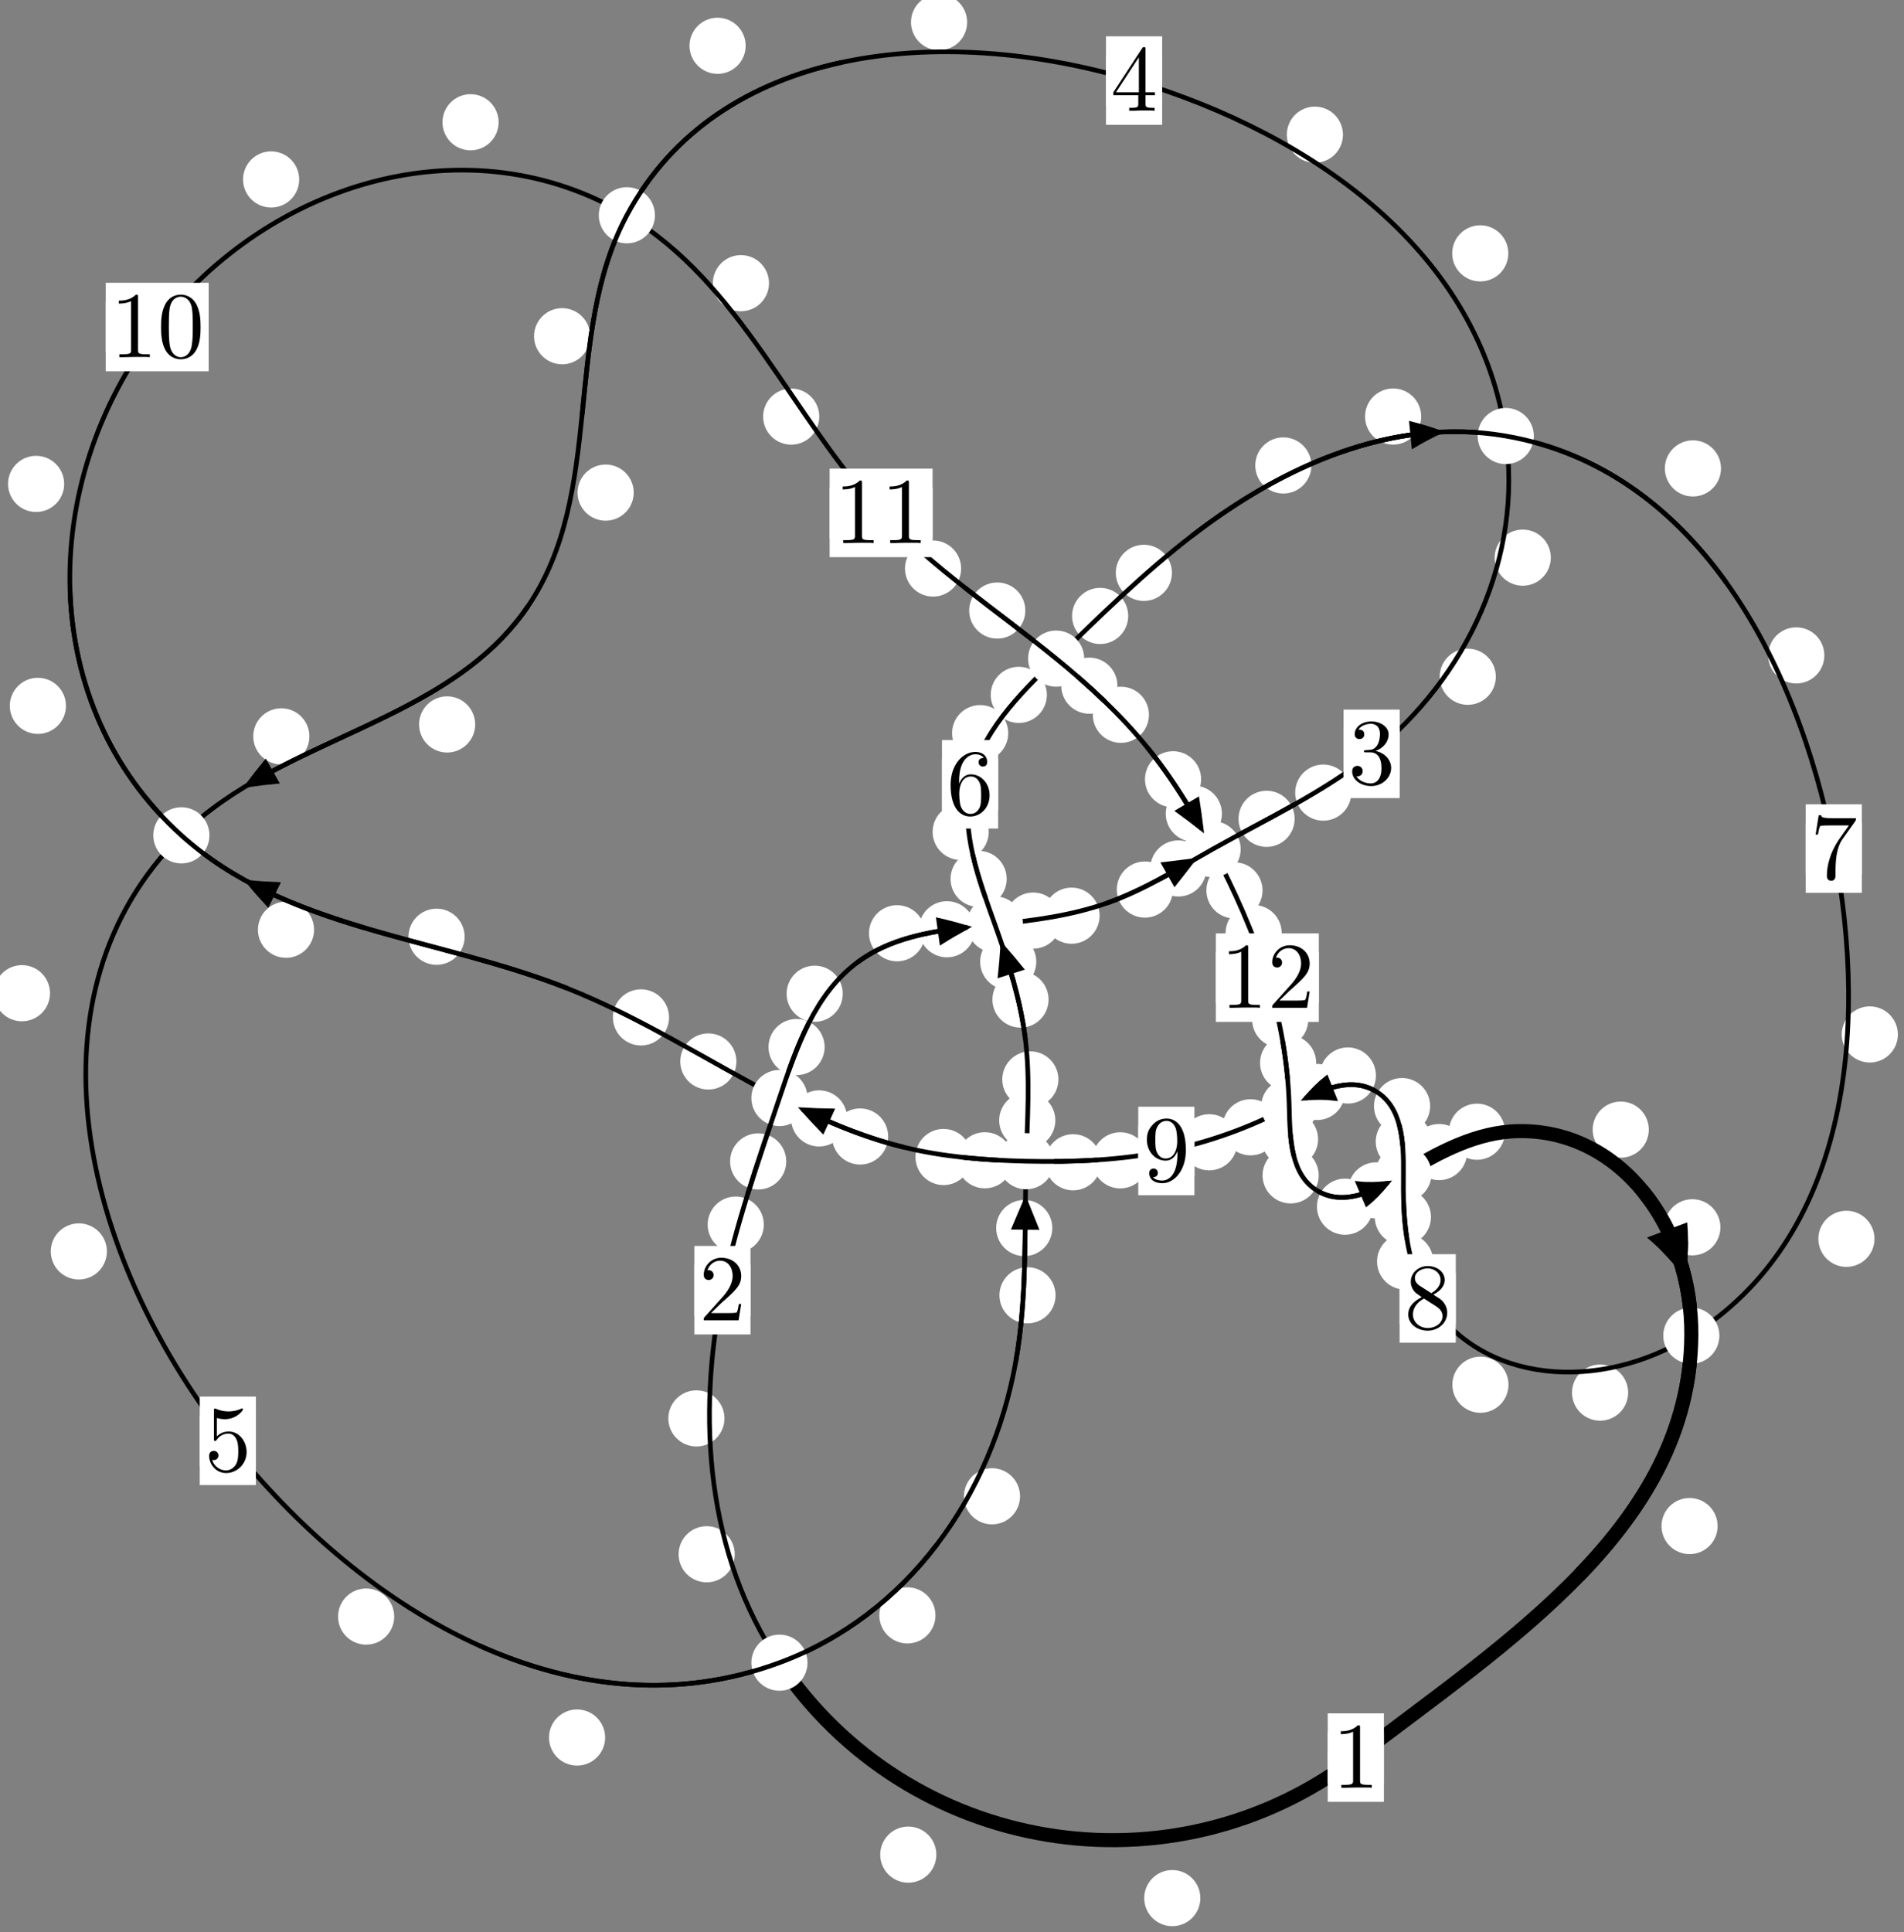 <?xml version="1.0"?>
<!-- Created by MetaPost 1.999 on 2021.07.06:0016 -->
<svg version="1.1" xmlns="http://www.w3.org/2000/svg" xmlns:xlink="http://www.w3.org/1999/xlink" width="202.749" height="205.676" viewBox="0 0 202.749 205.676">
<rect x="0" y="0" width="202.749" height="205.676" fill="#808080" stroke="none"/>
<!-- Original BoundingBox: -83.650986 -28.050003 119.097519 177.626358 -->
  <defs>
    <g transform="scale(0.01,0.01)" id="GLYPHcmr10_48">
      <path style="fill-rule: evenodd;" d="M460 -320C460 -400,455 -480,420 -554C374 -650,292 -666,250 -666C190 -666,117 -640,76 -547C44 -478,39 -400,39 -320C39 -245,43 -155,84 -79C127 2,200 22,249 22C303 22,379 1,423 -94C455 -163,460 -241,460 -320M249 -0C210 -0,151 -25,133 -121C122 -181,122 -273,122 -332C122 -396,122 -462,130 -516C149 -635,224 -644,249 -644C282 -644,348 -626,367 -527C377 -471,377 -395,377 -332C377 -257,377 -189,366 -125C351 -30,294 -0,249 -0"></path>
    </g>
    <g transform="scale(0.01,0.01)" id="GLYPHcmr10_49">
      <path style="fill-rule: evenodd;" d="M294 -640C294 -664,294 -666,271 -666C209 -602,121 -602,89 -602L89 -571C109 -571,168 -571,220 -597L220 -79C220 -43,217 -31,127 -31L95 -31L95 -0L257 -0L130 -3L217 -3L257 -3L297 -3L384 -3L419 -0L419 -31L387 -31C297 -31,294 -42,294 -79"></path>
    </g>
    <g transform="scale(0.01,0.01)" id="GLYPHcmr10_50">
      <path style="fill-rule: evenodd;" d="M127 -77L233 -180C389 -318,449 -372,449 -472C449 -586,359 -666,237 -666C124 -666,50 -574,50 -485C50 -429,100 -429,103 -429C120 -429,155 -441,155 -482C155 -508,137 -534,102 -534C94 -534,92 -534,89 -533C112 -598,166 -635,224 -635C315 -635,358 -554,358 -472C358 -392,308 -313,253 -251L61 -37C50 -26,50 -24,50 -0L421 -0L449 -174L424 -174C419 -144,412 -100,402 -85C395 -77,329 -77,307 -77"></path>
    </g>
    <g transform="scale(0.01,0.01)" id="GLYPHcmr10_51">
      <path style="fill-rule: evenodd;" d="M290 -352C372 -379,430 -449,430 -528C430 -610,342 -666,246 -666C145 -666,69 -606,69 -530C69 -497,91 -478,120 -478C151 -478,171 -500,171 -529C171 -579,124 -579,109 -579C140 -628,206 -641,242 -641C283 -641,338 -619,338 -529C338 -517,336 -459,310 -415C280 -367,246 -364,221 -363C213 -362,189 -360,182 -360C174 -359,167 -358,167 -348C167 -337,174 -337,191 -337L235 -337C317 -337,354 -269,354 -171C354 -35,285 -6,241 -6C198 -6,123 -23,88 -82C123 -77,154 -99,154 -137C154 -173,127 -193,98 -193C74 -193,42 -179,42 -135C42 -44,135 22,244 22C366 22,457 -69,457 -171C457 -253,394 -331,290 -352"></path>
    </g>
    <g transform="scale(0.01,0.01)" id="GLYPHcmr10_52">
      <path style="fill-rule: evenodd;" d="M294 -165L294 -78C294 -42,292 -31,218 -31L197 -31L197 -0L332 -0L238 -3L290 -3L332 -3L374 -3L427 -3L468 -0L468 -31L447 -31C373 -31,371 -42,371 -78L371 -165L471 -165L471 -196L371 -196L371 -651C371 -671,371 -677,355 -677C346 -677,343 -677,335 -665L28 -196L28 -165M300 -196L56 -196L300 -569"></path>
    </g>
    <g transform="scale(0.01,0.01)" id="GLYPHcmr10_53">
      <path style="fill-rule: evenodd;" d="M449 -201C449 -320,367 -420,259 -420C211 -420,168 -404,132 -369L132 -564C152 -558,185 -551,217 -551C340 -551,410 -642,410 -655C410 -661,407 -666,400 -666C399 -666,397 -666,392 -663C372 -654,323 -634,256 -634C216 -634,170 -641,123 -662C115 -665,113 -665,111 -665C101 -665,101 -657,101 -641L101 -345C101 -327,101 -319,115 -319C122 -319,124 -322,128 -328C139 -344,176 -398,257 -398C309 -398,334 -352,342 -334C358 -297,360 -258,360 -208C360 -173,360 -113,336 -71C312 -32,275 -6,229 -6C156 -6,99 -59,82 -118C85 -117,88 -116,99 -116C132 -116,149 -141,149 -165C149 -189,132 -214,99 -214C85 -214,50 -207,50 -161C50 -75,119 22,231 22C347 22,449 -74,449 -201"></path>
    </g>
    <g transform="scale(0.01,0.01)" id="GLYPHcmr10_54">
      <path style="fill-rule: evenodd;" d="M132 -328L132 -352C132 -605,256 -641,307 -641C331 -641,373 -635,395 -601C380 -601,340 -601,340 -556C340 -525,364 -510,386 -510C402 -510,432 -519,432 -558C432 -618,388 -666,305 -666C177 -666,42 -537,42 -316C42 -49,158 22,251 22C362 22,457 -72,457 -204C457 -331,368 -427,257 -427C189 -427,152 -376,132 -328M251 -6C188 -6,158 -66,152 -81C134 -128,134 -208,134 -226C134 -304,166 -404,256 -404C272 -404,318 -404,349 -342C367 -305,367 -254,367 -205C367 -157,367 -107,350 -71C320 -11,274 -6,251 -6"></path>
    </g>
    <g transform="scale(0.01,0.01)" id="GLYPHcmr10_55">
      <path style="fill-rule: evenodd;" d="M476 -609C485 -621,485 -623,485 -644L242 -644C120 -644,118 -657,114 -676L89 -676L56 -470L81 -470C84 -486,93 -549,106 -561C113 -567,191 -567,204 -567L411 -567C400 -551,321 -442,299 -409C209 -274,176 -135,176 -33C176 -23,176 22,222 22C268 22,268 -23,268 -33L268 -84C268 -139,271 -194,279 -248C283 -271,297 -357,341 -419"></path>
    </g>
    <g transform="scale(0.01,0.01)" id="GLYPHcmr10_56">
      <path style="fill-rule: evenodd;" d="M163 -457C117 -487,113 -521,113 -538C113 -599,178 -641,249 -641C322 -641,386 -589,386 -517C386 -460,347 -412,287 -377M309 -362C381 -399,430 -451,430 -517C430 -609,341 -666,250 -666C150 -666,69 -592,69 -499C69 -481,71 -436,113 -389C124 -377,161 -352,186 -335C128 -306,42 -250,42 -151C42 -45,144 22,249 22C362 22,457 -61,457 -168C457 -204,446 -249,408 -291C389 -312,373 -322,309 -362M209 -320L332 -242C360 -223,407 -193,407 -132C407 -58,332 -6,250 -6C164 -6,92 -68,92 -151C92 -209,124 -273,209 -320"></path>
    </g>
    <g transform="scale(0.01,0.01)" id="GLYPHcmr10_57">
      <path style="fill-rule: evenodd;" d="M367 -318L367 -286C367 -52,263 -6,205 -6C188 -6,134 -8,107 -42C151 -42,159 -71,159 -88C159 -119,135 -134,113 -134C97 -134,67 -125,67 -86C67 -19,121 22,206 22C335 22,457 -114,457 -329C457 -598,342 -666,253 -666C198 -666,149 -648,106 -603C65 -558,42 -516,42 -441C42 -316,130 -218,242 -218C303 -218,344 -260,367 -318M243 -241C227 -241,181 -241,150 -304C132 -341,132 -391,132 -440C132 -494,132 -541,153 -578C180 -628,218 -641,253 -641C299 -641,332 -607,349 -562C361 -530,365 -467,365 -421C365 -338,331 -241,243 -241"></path>
    </g>
  </defs>
  <path d="M127.819 202.061C127.819 201.269,127.504 200.508,126.944 199.948C126.383 199.387,125.623 199.073,124.831 199.073C124.038 199.073,123.278 199.387,122.717 199.948C122.157 200.508,121.842 201.269,121.842 202.061C121.842 202.854,122.157 203.614,122.717 204.175C123.278 204.735,124.038 205.05,124.831 205.05C125.623 205.05,126.383 204.735,126.944 204.175C127.504 203.614,127.819 202.854,127.819 202.061Z" style="fill: rgb(100%,100%,100%);stroke: none;"></path>
  <path d="M147.365 187.104C147.365 186.312,147.05 185.551,146.489 184.991C145.929 184.431,145.169 184.116,144.376 184.116C143.583 184.116,142.823 184.431,142.263 184.991C141.702 185.551,141.387 186.312,141.387 187.104C141.387 187.897,141.702 188.657,142.263 189.218C142.823 189.778,143.583 190.093,144.376 190.093C145.169 190.093,145.929 189.778,146.489 189.218C147.05 188.657,147.365 187.897,147.365 187.104Z" style="fill: rgb(100%,100%,100%);stroke: none;"></path>
  <path d="M78.239 165.458C78.239 164.665,77.924 163.905,77.364 163.344C76.803 162.784,76.043 162.469,75.25 162.469C74.458 162.469,73.697 162.784,73.137 163.344C72.576 163.905,72.262 164.665,72.262 165.458C72.262 166.25,72.576 167.011,73.137 167.571C73.697 168.132,74.458 168.446,75.25 168.446C76.043 168.446,76.803 168.132,77.364 167.571C77.924 167.011,78.239 166.25,78.239 165.458Z" style="fill: rgb(100%,100%,100%);stroke: none;"></path>
  <path d="M99.708 197.433C99.708 196.641,99.393 195.88,98.833 195.32C98.272 194.76,97.512 194.445,96.719 194.445C95.927 194.445,95.167 194.76,94.606 195.32C94.046 195.88,93.731 196.641,93.731 197.433C93.731 198.226,94.046 198.986,94.606 199.547C95.167 200.107,95.927 200.422,96.719 200.422C97.512 200.422,98.272 200.107,98.833 199.547C99.393 198.986,99.708 198.226,99.708 197.433Z" style="fill: rgb(100%,100%,100%);stroke: none;"></path>
  <path d="M81.335 130.365C81.335 129.573,81.02 128.812,80.459 128.252C79.899 127.691,79.138 127.377,78.346 127.377C77.553 127.377,76.793 127.691,76.232 128.252C75.672 128.812,75.357 129.573,75.357 130.365C75.357 131.158,75.672 131.918,76.232 132.479C76.793 133.039,77.553 133.354,78.346 133.354C79.138 133.354,79.899 133.039,80.459 132.479C81.02 131.918,81.335 131.158,81.335 130.365Z" style="fill: rgb(100%,100%,100%);stroke: none;"></path>
  <path d="M77.146 150.997C77.146 150.204,76.831 149.444,76.27 148.883C75.71 148.323,74.95 148.008,74.157 148.008C73.364 148.008,72.604 148.323,72.044 148.883C71.483 149.444,71.168 150.204,71.168 150.997C71.168 151.789,71.483 152.549,72.044 153.11C72.604 153.67,73.364 153.985,74.157 153.985C74.95 153.985,75.71 153.67,76.27 153.11C76.831 152.549,77.146 151.789,77.146 150.997Z" style="fill: rgb(100%,100%,100%);stroke: none;"></path>
  <path d="M87.811 111.461C87.811 110.668,87.496 109.908,86.936 109.348C86.375 108.787,85.615 108.472,84.822 108.472C84.03 108.472,83.27 108.787,82.709 109.348C82.149 109.908,81.834 110.668,81.834 111.461C81.834 112.254,82.149 113.014,82.709 113.574C83.27 114.135,84.03 114.45,84.822 114.45C85.615 114.45,86.375 114.135,86.936 113.574C87.496 113.014,87.811 112.254,87.811 111.461Z" style="fill: rgb(100%,100%,100%);stroke: none;"></path>
  <path d="M83.723 123.638C83.723 122.845,83.408 122.085,82.847 121.525C82.287 120.964,81.527 120.649,80.734 120.649C79.941 120.649,79.181 120.964,78.621 121.525C78.06 122.085,77.745 122.845,77.745 123.638C77.745 124.431,78.06 125.191,78.621 125.751C79.181 126.312,79.941 126.627,80.734 126.627C81.527 126.627,82.287 126.312,82.847 125.751C83.408 125.191,83.723 124.431,83.723 123.638Z" style="fill: rgb(100%,100%,100%);stroke: none;"></path>
  <path d="M98.511 99.349C98.511 98.556,98.196 97.796,97.636 97.236C97.076 96.675,96.315 96.36,95.523 96.36C94.73 96.36,93.97 96.675,93.409 97.236C92.849 97.796,92.534 98.556,92.534 99.349C92.534 100.142,92.849 100.902,93.409 101.462C93.97 102.023,94.73 102.338,95.523 102.338C96.315 102.338,97.076 102.023,97.636 101.462C98.196 100.902,98.511 100.142,98.511 99.349Z" style="fill: rgb(100%,100%,100%);stroke: none;"></path>
  <path d="M89.742 105.785C89.742 104.993,89.427 104.233,88.866 103.672C88.306 103.112,87.546 102.797,86.753 102.797C85.96 102.797,85.2 103.112,84.64 103.672C84.079 104.233,83.764 104.993,83.764 105.785C83.764 106.578,84.079 107.338,84.64 107.899C85.2 108.459,85.96 108.774,86.753 108.774C87.546 108.774,88.306 108.459,88.866 107.899C89.427 107.338,89.742 106.578,89.742 105.785Z" style="fill: rgb(100%,100%,100%);stroke: none;"></path>
  <path d="M113.007 98.001C113.007 97.208,112.692 96.448,112.131 95.888C111.571 95.327,110.811 95.012,110.018 95.012C109.225 95.012,108.465 95.327,107.905 95.888C107.344 96.448,107.029 97.208,107.029 98.001C107.029 98.794,107.344 99.554,107.905 100.114C108.465 100.675,109.225 100.99,110.018 100.99C110.811 100.99,111.571 100.675,112.131 100.114C112.692 99.554,113.007 98.794,113.007 98.001Z" style="fill: rgb(100%,100%,100%);stroke: none;"></path>
  <path d="M103.827 98.923C103.827 98.13,103.512 97.37,102.951 96.809C102.391 96.249,101.631 95.934,100.838 95.934C100.045 95.934,99.285 96.249,98.725 96.809C98.164 97.37,97.849 98.13,97.849 98.923C97.849 99.715,98.164 100.476,98.725 101.036C99.285 101.597,100.045 101.911,100.838 101.911C101.631 101.911,102.391 101.597,102.951 101.036C103.512 100.476,103.827 99.715,103.827 98.923Z" style="fill: rgb(100%,100%,100%);stroke: none;"></path>
  <path d="M124.903 94.696C124.903 93.903,124.588 93.143,124.027 92.582C123.467 92.022,122.707 91.707,121.914 91.707C121.121 91.707,120.361 92.022,119.801 92.582C119.24 93.143,118.925 93.903,118.925 94.696C118.925 95.488,119.24 96.249,119.801 96.809C120.361 97.37,121.121 97.685,121.914 97.685C122.707 97.685,123.467 97.37,124.027 96.809C124.588 96.249,124.903 95.488,124.903 94.696Z" style="fill: rgb(100%,100%,100%);stroke: none;"></path>
  <path d="M117.095 97.478C117.095 96.685,116.78 95.925,116.22 95.364C115.659 94.804,114.899 94.489,114.106 94.489C113.314 94.489,112.554 94.804,111.993 95.364C111.433 95.925,111.118 96.685,111.118 97.478C111.118 98.27,111.433 99.031,111.993 99.591C112.554 100.152,113.314 100.467,114.106 100.467C114.899 100.467,115.659 100.152,116.22 99.591C116.78 99.031,117.095 98.27,117.095 97.478Z" style="fill: rgb(100%,100%,100%);stroke: none;"></path>
  <path d="M137.862 87.167C137.862 86.375,137.547 85.614,136.986 85.054C136.426 84.494,135.666 84.179,134.873 84.179C134.08 84.179,133.32 84.494,132.76 85.054C132.199 85.614,131.884 86.375,131.884 87.167C131.884 87.96,132.199 88.72,132.76 89.281C133.32 89.841,134.08 90.156,134.873 90.156C135.666 90.156,136.426 89.841,136.986 89.281C137.547 88.72,137.862 87.96,137.862 87.167Z" style="fill: rgb(100%,100%,100%);stroke: none;"></path>
  <path d="M128.468 92.449C128.468 91.657,128.153 90.896,127.592 90.336C127.032 89.775,126.272 89.461,125.479 89.461C124.686 89.461,123.926 89.775,123.366 90.336C122.805 90.896,122.49 91.657,122.49 92.449C122.49 93.242,122.805 94.002,123.366 94.563C123.926 95.123,124.686 95.438,125.479 95.438C126.272 95.438,127.032 95.123,127.592 94.563C128.153 94.002,128.468 93.242,128.468 92.449Z" style="fill: rgb(100%,100%,100%);stroke: none;"></path>
  <path d="M159.286 72.042C159.286 71.25,158.971 70.49,158.411 69.929C157.85 69.369,157.09 69.054,156.297 69.054C155.505 69.054,154.745 69.369,154.184 69.929C153.624 70.49,153.309 71.25,153.309 72.042C153.309 72.835,153.624 73.595,154.184 74.156C154.745 74.716,155.505 75.031,156.297 75.031C157.09 75.031,157.85 74.716,158.411 74.156C158.971 73.595,159.286 72.835,159.286 72.042Z" style="fill: rgb(100%,100%,100%);stroke: none;"></path>
  <path d="M143.897 84.377C143.897 83.584,143.582 82.824,143.022 82.263C142.461 81.703,141.701 81.388,140.908 81.388C140.115 81.388,139.355 81.703,138.795 82.263C138.234 82.824,137.919 83.584,137.919 84.377C137.919 85.169,138.234 85.929,138.795 86.49C139.355 87.05,140.115 87.365,140.908 87.365C141.701 87.365,142.461 87.05,143.022 86.49C143.582 85.929,143.897 85.169,143.897 84.377Z" style="fill: rgb(100%,100%,100%);stroke: none;"></path>
  <path d="M160.615 26.972C160.615 26.179,160.3 25.419,159.74 24.859C159.179 24.298,158.419 23.983,157.626 23.983C156.834 23.983,156.074 24.298,155.513 24.859C154.953 25.419,154.638 26.179,154.638 26.972C154.638 27.765,154.953 28.525,155.513 29.085C156.074 29.646,156.834 29.961,157.626 29.961C158.419 29.961,159.179 29.646,159.74 29.085C160.3 28.525,160.615 27.765,160.615 26.972Z" style="fill: rgb(100%,100%,100%);stroke: none;"></path>
  <path d="M165.139 59.365C165.139 58.572,164.824 57.812,164.263 57.252C163.703 56.691,162.943 56.376,162.15 56.376C161.357 56.376,160.597 56.691,160.037 57.252C159.476 57.812,159.161 58.572,159.161 59.365C159.161 60.158,159.476 60.918,160.037 61.478C160.597 62.039,161.357 62.354,162.15 62.354C162.943 62.354,163.703 62.039,164.263 61.478C164.824 60.918,165.139 60.158,165.139 59.365Z" style="fill: rgb(100%,100%,100%);stroke: none;"></path>
  <path d="M102.985 2.362C102.985 1.57,102.67 0.81,102.11 0.249C101.549 -0.311,100.789 -0.626,99.996 -0.626C99.204 -0.626,98.444 -0.311,97.883 0.249C97.323 0.81,97.008 1.57,97.008 2.362C97.008 3.155,97.323 3.915,97.883 4.476C98.444 5.036,99.204 5.351,99.996 5.351C100.789 5.351,101.549 5.036,102.11 4.476C102.67 3.915,102.985 3.155,102.985 2.362Z" style="fill: rgb(100%,100%,100%);stroke: none;"></path>
  <path d="M143.006 14.338C143.006 13.546,142.691 12.786,142.13 12.225C141.57 11.665,140.809 11.35,140.017 11.35C139.224 11.35,138.464 11.665,137.903 12.225C137.343 12.786,137.028 13.546,137.028 14.338C137.028 15.131,137.343 15.891,137.903 16.452C138.464 17.012,139.224 17.327,140.017 17.327C140.809 17.327,141.57 17.012,142.13 16.452C142.691 15.891,143.006 15.131,143.006 14.338Z" style="fill: rgb(100%,100%,100%);stroke: none;"></path>
  <path d="M62.847 35.793C62.847 35,62.532 34.24,61.971 33.68C61.411 33.119,60.651 32.804,59.858 32.804C59.065 32.804,58.305 33.119,57.745 33.68C57.184 34.24,56.869 35,56.869 35.793C56.869 36.586,57.184 37.346,57.745 37.906C58.305 38.467,59.065 38.782,59.858 38.782C60.651 38.782,61.411 38.467,61.971 37.906C62.532 37.346,62.847 36.586,62.847 35.793Z" style="fill: rgb(100%,100%,100%);stroke: none;"></path>
  <path d="M79.402 4.874C79.402 4.081,79.087 3.321,78.526 2.761C77.966 2.2,77.206 1.885,76.413 1.885C75.62 1.885,74.86 2.2,74.3 2.761C73.739 3.321,73.424 4.081,73.424 4.874C73.424 5.667,73.739 6.427,74.3 6.987C74.86 7.548,75.62 7.863,76.413 7.863C77.206 7.863,77.966 7.548,78.526 6.987C79.087 6.427,79.402 5.667,79.402 4.874Z" style="fill: rgb(100%,100%,100%);stroke: none;"></path>
  <path d="M50.602 77.12C50.602 76.327,50.287 75.567,49.727 75.007C49.166 74.446,48.406 74.131,47.614 74.131C46.821 74.131,46.061 74.446,45.5 75.007C44.94 75.567,44.625 76.327,44.625 77.12C44.625 77.913,44.94 78.673,45.5 79.233C46.061 79.794,46.821 80.109,47.614 80.109C48.406 80.109,49.166 79.794,49.727 79.233C50.287 78.673,50.602 77.913,50.602 77.12Z" style="fill: rgb(100%,100%,100%);stroke: none;"></path>
  <path d="M67.482 52.441C67.482 51.648,67.167 50.888,66.607 50.327C66.046 49.767,65.286 49.452,64.493 49.452C63.701 49.452,62.941 49.767,62.38 50.327C61.82 50.888,61.505 51.648,61.505 52.441C61.505 53.233,61.82 53.994,62.38 54.554C62.941 55.115,63.701 55.43,64.493 55.43C65.286 55.43,66.046 55.115,66.607 54.554C67.167 53.994,67.482 53.233,67.482 52.441Z" style="fill: rgb(100%,100%,100%);stroke: none;"></path>
  <path d="M5.326 105.732C5.326 104.939,5.012 104.179,4.451 103.619C3.891 103.058,3.13 102.743,2.338 102.743C1.545 102.743,0.785 103.058,0.224 103.619C-0.336 104.179,-0.651 104.939,-0.651 105.732C-0.651 106.525,-0.336 107.285,0.224 107.846C0.785 108.406,1.545 108.721,2.338 108.721C3.13 108.721,3.891 108.406,4.451 107.846C5.012 107.285,5.326 106.525,5.326 105.732Z" style="fill: rgb(100%,100%,100%);stroke: none;"></path>
  <path d="M32.946 78.388C32.946 77.595,32.631 76.835,32.071 76.274C31.51 75.714,30.75 75.399,29.958 75.399C29.165 75.399,28.405 75.714,27.844 76.274C27.284 76.835,26.969 77.595,26.969 78.388C26.969 79.18,27.284 79.941,27.844 80.501C28.405 81.062,29.165 81.376,29.958 81.376C30.75 81.376,31.51 81.062,32.071 80.501C32.631 79.941,32.946 79.18,32.946 78.388Z" style="fill: rgb(100%,100%,100%);stroke: none;"></path>
  <path d="M41.977 172.091C41.977 171.298,41.662 170.538,41.101 169.978C40.541 169.417,39.781 169.102,38.988 169.102C38.195 169.102,37.435 169.417,36.875 169.978C36.314 170.538,35.999 171.298,35.999 172.091C35.999 172.884,36.314 173.644,36.875 174.204C37.435 174.765,38.195 175.08,38.988 175.08C39.781 175.08,40.541 174.765,41.101 174.204C41.662 173.644,41.977 172.884,41.977 172.091Z" style="fill: rgb(100%,100%,100%);stroke: none;"></path>
  <path d="M11.383 133.221C11.383 132.428,11.068 131.668,10.508 131.108C9.947 130.547,9.187 130.232,8.394 130.232C7.602 130.232,6.842 130.547,6.281 131.108C5.721 131.668,5.406 132.428,5.406 133.221C5.406 134.014,5.721 134.774,6.281 135.334C6.842 135.895,7.602 136.21,8.394 136.21C9.187 136.21,9.947 135.895,10.508 135.334C11.068 134.774,11.383 134.014,11.383 133.221Z" style="fill: rgb(100%,100%,100%);stroke: none;"></path>
  <path d="M99.614 171.963C99.614 171.17,99.299 170.41,98.738 169.85C98.178 169.289,97.418 168.974,96.625 168.974C95.832 168.974,95.072 169.289,94.512 169.85C93.951 170.41,93.636 171.17,93.636 171.963C93.636 172.756,93.951 173.516,94.512 174.076C95.072 174.637,95.832 174.952,96.625 174.952C97.418 174.952,98.178 174.637,98.738 174.076C99.299 173.516,99.614 172.756,99.614 171.963Z" style="fill: rgb(100%,100%,100%);stroke: none;"></path>
  <path d="M64.438 184.967C64.438 184.175,64.123 183.415,63.562 182.854C63.002 182.294,62.242 181.979,61.449 181.979C60.656 181.979,59.896 182.294,59.336 182.854C58.775 183.415,58.46 184.175,58.46 184.967C58.46 185.76,58.775 186.52,59.336 187.081C59.896 187.641,60.656 187.956,61.449 187.956C62.242 187.956,63.002 187.641,63.562 187.081C64.123 186.52,64.438 185.76,64.438 184.967Z" style="fill: rgb(100%,100%,100%);stroke: none;"></path>
  <path d="M112.402 137.889C112.402 137.096,112.087 136.336,111.527 135.776C110.966 135.215,110.206 134.9,109.413 134.9C108.621 134.9,107.861 135.215,107.3 135.776C106.74 136.336,106.425 137.096,106.425 137.889C106.425 138.682,106.74 139.442,107.3 140.003C107.861 140.563,108.621 140.878,109.413 140.878C110.206 140.878,110.966 140.563,111.527 140.003C112.087 139.442,112.402 138.682,112.402 137.889Z" style="fill: rgb(100%,100%,100%);stroke: none;"></path>
  <path d="M108.622 159.286C108.622 158.494,108.307 157.733,107.747 157.173C107.186 156.612,106.426 156.297,105.633 156.297C104.841 156.297,104.081 156.612,103.52 157.173C102.96 157.733,102.645 158.494,102.645 159.286C102.645 160.079,102.96 160.839,103.52 161.4C104.081 161.96,104.841 162.275,105.633 162.275C106.426 162.275,107.186 161.96,107.747 161.4C108.307 160.839,108.622 160.079,108.622 159.286Z" style="fill: rgb(100%,100%,100%);stroke: none;"></path>
  <path d="M112.378 119.269C112.378 118.476,112.063 117.716,111.502 117.156C110.942 116.595,110.182 116.28,109.389 116.28C108.596 116.28,107.836 116.595,107.276 117.156C106.715 117.716,106.4 118.476,106.4 119.269C106.4 120.062,106.715 120.822,107.276 121.382C107.836 121.943,108.596 122.258,109.389 122.258C110.182 122.258,110.942 121.943,111.502 121.382C112.063 120.822,112.378 120.062,112.378 119.269Z" style="fill: rgb(100%,100%,100%);stroke: none;"></path>
  <path d="M112.055 130.729C112.055 129.936,111.74 129.176,111.179 128.615C110.619 128.055,109.859 127.74,109.066 127.74C108.273 127.74,107.513 128.055,106.952 128.615C106.392 129.176,106.077 129.936,106.077 130.729C106.077 131.521,106.392 132.282,106.952 132.842C107.513 133.403,108.273 133.718,109.066 133.718C109.859 133.718,110.619 133.403,111.179 132.842C111.74 132.282,112.055 131.521,112.055 130.729Z" style="fill: rgb(100%,100%,100%);stroke: none;"></path>
  <path d="M111.657 106.406C111.657 105.613,111.342 104.853,110.781 104.293C110.221 103.732,109.461 103.417,108.668 103.417C107.875 103.417,107.115 103.732,106.555 104.293C105.994 104.853,105.679 105.613,105.679 106.406C105.679 107.199,105.994 107.959,106.555 108.519C107.115 109.08,107.875 109.395,108.668 109.395C109.461 109.395,110.221 109.08,110.781 108.519C111.342 107.959,111.657 107.199,111.657 106.406Z" style="fill: rgb(100%,100%,100%);stroke: none;"></path>
  <path d="M112.705 114.909C112.705 114.116,112.39 113.356,111.83 112.796C111.27 112.235,110.509 111.92,109.717 111.92C108.924 111.92,108.164 112.235,107.603 112.796C107.043 113.356,106.728 114.116,106.728 114.909C106.728 115.702,107.043 116.462,107.603 117.022C108.164 117.583,108.924 117.898,109.717 117.898C110.509 117.898,111.27 117.583,111.83 117.022C112.39 116.462,112.705 115.702,112.705 114.909Z" style="fill: rgb(100%,100%,100%);stroke: none;"></path>
  <path d="M107.198 93.562C107.198 92.769,106.883 92.009,106.323 91.449C105.762 90.888,105.002 90.573,104.21 90.573C103.417 90.573,102.657 90.888,102.096 91.449C101.536 92.009,101.221 92.769,101.221 93.562C101.221 94.355,101.536 95.115,102.096 95.675C102.657 96.236,103.417 96.551,104.21 96.551C105.002 96.551,105.762 96.236,106.323 95.675C106.883 95.115,107.198 94.355,107.198 93.562Z" style="fill: rgb(100%,100%,100%);stroke: none;"></path>
  <path d="M110.349 102.378C110.349 101.585,110.034 100.825,109.473 100.265C108.913 99.704,108.153 99.389,107.36 99.389C106.567 99.389,105.807 99.704,105.247 100.265C104.686 100.825,104.371 101.585,104.371 102.378C104.371 103.171,104.686 103.931,105.247 104.492C105.807 105.052,106.567 105.367,107.36 105.367C108.153 105.367,108.913 105.052,109.473 104.492C110.034 103.931,110.349 103.171,110.349 102.378Z" style="fill: rgb(100%,100%,100%);stroke: none;"></path>
  <path d="M107.359 78.046C107.359 77.253,107.044 76.493,106.484 75.933C105.923 75.372,105.163 75.057,104.371 75.057C103.578 75.057,102.818 75.372,102.257 75.933C101.697 76.493,101.382 77.253,101.382 78.046C101.382 78.839,101.697 79.599,102.257 80.159C102.818 80.72,103.578 81.035,104.371 81.035C105.163 81.035,105.923 80.72,106.484 80.159C107.044 79.599,107.359 78.839,107.359 78.046Z" style="fill: rgb(100%,100%,100%);stroke: none;"></path>
  <path d="M105.288 88.558C105.288 87.765,104.973 87.005,104.413 86.444C103.852 85.884,103.092 85.569,102.299 85.569C101.507 85.569,100.747 85.884,100.186 86.444C99.626 87.005,99.311 87.765,99.311 88.558C99.311 89.35,99.626 90.11,100.186 90.671C100.747 91.231,101.507 91.546,102.299 91.546C103.092 91.546,103.852 91.231,104.413 90.671C104.973 90.11,105.288 89.35,105.288 88.558Z" style="fill: rgb(100%,100%,100%);stroke: none;"></path>
  <path d="M120.138 65.57C120.138 64.777,119.823 64.017,119.262 63.457C118.702 62.896,117.942 62.581,117.149 62.581C116.356 62.581,115.596 62.896,115.036 63.457C114.475 64.017,114.16 64.777,114.16 65.57C114.16 66.363,114.475 67.123,115.036 67.683C115.596 68.244,116.356 68.559,117.149 68.559C117.942 68.559,118.702 68.244,119.262 67.683C119.823 67.123,120.138 66.363,120.138 65.57Z" style="fill: rgb(100%,100%,100%);stroke: none;"></path>
  <path d="M111.477 73.972C111.477 73.18,111.162 72.42,110.602 71.859C110.041 71.299,109.281 70.984,108.488 70.984C107.696 70.984,106.935 71.299,106.375 71.859C105.814 72.42,105.5 73.18,105.5 73.972C105.5 74.765,105.814 75.525,106.375 76.086C106.935 76.646,107.696 76.961,108.488 76.961C109.281 76.961,110.041 76.646,110.602 76.086C111.162 75.525,111.477 74.765,111.477 73.972Z" style="fill: rgb(100%,100%,100%);stroke: none;"></path>
  <path d="M139.646 49.549C139.646 48.757,139.331 47.996,138.771 47.436C138.21 46.876,137.45 46.561,136.658 46.561C135.865 46.561,135.105 46.876,134.544 47.436C133.984 47.996,133.669 48.757,133.669 49.549C133.669 50.342,133.984 51.102,134.544 51.663C135.105 52.223,135.865 52.538,136.658 52.538C137.45 52.538,138.21 52.223,138.771 51.663C139.331 51.102,139.646 50.342,139.646 49.549Z" style="fill: rgb(100%,100%,100%);stroke: none;"></path>
  <path d="M124.794 60.981C124.794 60.188,124.479 59.428,123.918 58.867C123.358 58.307,122.597 57.992,121.805 57.992C121.012 57.992,120.252 58.307,119.691 58.867C119.131 59.428,118.816 60.188,118.816 60.981C118.816 61.773,119.131 62.534,119.691 63.094C120.252 63.655,121.012 63.97,121.805 63.97C122.597 63.97,123.358 63.655,123.918 63.094C124.479 62.534,124.794 61.773,124.794 60.981Z" style="fill: rgb(100%,100%,100%);stroke: none;"></path>
  <path d="M183.261 49.865C183.261 49.072,182.947 48.312,182.386 47.752C181.826 47.191,181.065 46.876,180.273 46.876C179.48 46.876,178.72 47.191,178.159 47.752C177.599 48.312,177.284 49.072,177.284 49.865C177.284 50.658,177.599 51.418,178.159 51.978C178.72 52.539,179.48 52.854,180.273 52.854C181.065 52.854,181.826 52.539,182.386 51.978C182.947 51.418,183.261 50.658,183.261 49.865Z" style="fill: rgb(100%,100%,100%);stroke: none;"></path>
  <path d="M151.337 44.341C151.337 43.548,151.023 42.788,150.462 42.228C149.902 41.667,149.141 41.352,148.349 41.352C147.556 41.352,146.796 41.667,146.235 42.228C145.675 42.788,145.36 43.548,145.36 44.341C145.36 45.134,145.675 45.894,146.235 46.454C146.796 47.015,147.556 47.33,148.349 47.33C149.141 47.33,149.902 47.015,150.462 46.454C151.023 45.894,151.337 45.134,151.337 44.341Z" style="fill: rgb(100%,100%,100%);stroke: none;"></path>
  <path d="M202.098 110.121C202.098 109.329,201.783 108.569,201.222 108.008C200.662 107.448,199.901 107.133,199.109 107.133C198.316 107.133,197.556 107.448,196.995 108.008C196.435 108.569,196.12 109.329,196.12 110.121C196.12 110.914,196.435 111.674,196.995 112.235C197.556 112.795,198.316 113.11,199.109 113.11C199.901 113.11,200.662 112.795,201.222 112.235C201.783 111.674,202.098 110.914,202.098 110.121Z" style="fill: rgb(100%,100%,100%);stroke: none;"></path>
  <path d="M194.266 69.771C194.266 68.978,193.951 68.218,193.391 67.657C192.83 67.097,192.07 66.782,191.277 66.782C190.485 66.782,189.724 67.097,189.164 67.657C188.603 68.218,188.288 68.978,188.288 69.771C188.288 70.563,188.603 71.323,189.164 71.884C189.724 72.444,190.485 72.759,191.277 72.759C192.07 72.759,192.83 72.444,193.391 71.884C193.951 71.323,194.266 70.563,194.266 69.771Z" style="fill: rgb(100%,100%,100%);stroke: none;"></path>
  <path d="M173.375 148.251C173.375 147.458,173.06 146.698,172.499 146.137C171.939 145.577,171.178 145.262,170.386 145.262C169.593 145.262,168.833 145.577,168.272 146.137C167.712 146.698,167.397 147.458,167.397 148.251C167.397 149.043,167.712 149.804,168.272 150.364C168.833 150.924,169.593 151.239,170.386 151.239C171.178 151.239,171.939 150.924,172.499 150.364C173.06 149.804,173.375 149.043,173.375 148.251Z" style="fill: rgb(100%,100%,100%);stroke: none;"></path>
  <path d="M199.606 131.878C199.606 131.085,199.291 130.325,198.731 129.764C198.17 129.204,197.41 128.889,196.617 128.889C195.825 128.889,195.065 129.204,194.504 129.764C193.944 130.325,193.629 131.085,193.629 131.878C193.629 132.67,193.944 133.43,194.504 133.991C195.065 134.551,195.825 134.866,196.617 134.866C197.41 134.866,198.17 134.551,198.731 133.991C199.291 133.43,199.606 132.67,199.606 131.878Z" style="fill: rgb(100%,100%,100%);stroke: none;"></path>
  <path d="M152.615 134.295C152.615 133.503,152.3 132.742,151.74 132.182C151.179 131.621,150.419 131.306,149.626 131.306C148.834 131.306,148.073 131.621,147.513 132.182C146.952 132.742,146.637 133.503,146.637 134.295C146.637 135.088,146.952 135.848,147.513 136.409C148.073 136.969,148.834 137.284,149.626 137.284C150.419 137.284,151.179 136.969,151.74 136.409C152.3 135.848,152.615 135.088,152.615 134.295Z" style="fill: rgb(100%,100%,100%);stroke: none;"></path>
  <path d="M160.633 147.409C160.633 146.616,160.318 145.856,159.757 145.295C159.197 144.735,158.437 144.42,157.644 144.42C156.851 144.42,156.091 144.735,155.531 145.295C154.97 145.856,154.655 146.616,154.655 147.409C154.655 148.201,154.97 148.961,155.531 149.522C156.091 150.082,156.851 150.397,157.644 150.397C158.437 150.397,159.197 150.082,159.757 149.522C160.318 148.961,160.633 148.201,160.633 147.409Z" style="fill: rgb(100%,100%,100%);stroke: none;"></path>
  <path d="M152.475 121.529C152.475 120.737,152.16 119.976,151.599 119.416C151.039 118.855,150.279 118.54,149.486 118.54C148.693 118.54,147.933 118.855,147.373 119.416C146.812 119.976,146.497 120.737,146.497 121.529C146.497 122.322,146.812 123.082,147.373 123.643C147.933 124.203,148.693 124.518,149.486 124.518C150.279 124.518,151.039 124.203,151.599 123.643C152.16 123.082,152.475 122.322,152.475 121.529Z" style="fill: rgb(100%,100%,100%);stroke: none;"></path>
  <path d="M152.376 129.555C152.376 128.762,152.061 128.002,151.5 127.442C150.94 126.881,150.18 126.566,149.387 126.566C148.594 126.566,147.834 126.881,147.274 127.442C146.713 128.002,146.398 128.762,146.398 129.555C146.398 130.348,146.713 131.108,147.274 131.668C147.834 132.229,148.594 132.544,149.387 132.544C150.18 132.544,150.94 132.229,151.5 131.668C152.061 131.108,152.376 130.348,152.376 129.555Z" style="fill: rgb(100%,100%,100%);stroke: none;"></path>
  <path d="M146.516 114.491C146.516 113.698,146.201 112.938,145.64 112.378C145.08 111.817,144.32 111.502,143.527 111.502C142.734 111.502,141.974 111.817,141.414 112.378C140.853 112.938,140.538 113.698,140.538 114.491C140.538 115.284,140.853 116.044,141.414 116.604C141.974 117.165,142.734 117.48,143.527 117.48C144.32 117.48,145.08 117.165,145.64 116.604C146.201 116.044,146.516 115.284,146.516 114.491Z" style="fill: rgb(100%,100%,100%);stroke: none;"></path>
  <path d="M152.288 117.747C152.288 116.954,151.973 116.194,151.412 115.634C150.852 115.073,150.092 114.758,149.299 114.758C148.506 114.758,147.746 115.073,147.186 115.634C146.625 116.194,146.31 116.954,146.31 117.747C146.31 118.54,146.625 119.3,147.186 119.86C147.746 120.421,148.506 120.736,149.299 120.736C150.092 120.736,150.852 120.421,151.412 119.86C151.973 119.3,152.288 118.54,152.288 117.747Z" style="fill: rgb(100%,100%,100%);stroke: none;"></path>
  <path d="M136.156 120.005C136.156 119.212,135.841 118.452,135.281 117.892C134.72 117.331,133.96 117.016,133.168 117.016C132.375 117.016,131.615 117.331,131.054 117.892C130.494 118.452,130.179 119.212,130.179 120.005C130.179 120.798,130.494 121.558,131.054 122.118C131.615 122.679,132.375 122.994,133.168 122.994C133.96 122.994,134.72 122.679,135.281 122.118C135.841 121.558,136.156 120.798,136.156 120.005Z" style="fill: rgb(100%,100%,100%);stroke: none;"></path>
  <path d="M143.233 116.245C143.233 115.453,142.918 114.693,142.357 114.132C141.797 113.572,141.037 113.257,140.244 113.257C139.451 113.257,138.691 113.572,138.131 114.132C137.57 114.693,137.255 115.453,137.255 116.245C137.255 117.038,137.57 117.798,138.131 118.359C138.691 118.919,139.451 119.234,140.244 119.234C141.037 119.234,141.797 118.919,142.357 118.359C142.918 117.798,143.233 117.038,143.233 116.245Z" style="fill: rgb(100%,100%,100%);stroke: none;"></path>
  <path d="M122.28 123.521C122.28 122.729,121.965 121.968,121.405 121.408C120.844 120.848,120.084 120.533,119.291 120.533C118.499 120.533,117.738 120.848,117.178 121.408C116.617 121.968,116.302 122.729,116.302 123.521C116.302 124.314,116.617 125.074,117.178 125.635C117.738 126.195,118.499 126.51,119.291 126.51C120.084 126.51,120.844 126.195,121.405 125.635C121.965 125.074,122.28 124.314,122.28 123.521Z" style="fill: rgb(100%,100%,100%);stroke: none;"></path>
  <path d="M131.753 121.6C131.753 120.808,131.439 120.048,130.878 119.487C130.318 118.927,129.557 118.612,128.765 118.612C127.972 118.612,127.212 118.927,126.651 119.487C126.091 120.048,125.776 120.808,125.776 121.6C125.776 122.393,126.091 123.153,126.651 123.714C127.212 124.274,127.972 124.589,128.765 124.589C129.557 124.589,130.318 124.274,130.878 123.714C131.439 123.153,131.753 122.393,131.753 121.6Z" style="fill: rgb(100%,100%,100%);stroke: none;"></path>
  <path d="M107.86 123.516C107.86 122.723,107.546 121.963,106.985 121.402C106.425 120.842,105.664 120.527,104.872 120.527C104.079 120.527,103.319 120.842,102.758 121.402C102.198 121.963,101.883 122.723,101.883 123.516C101.883 124.308,102.198 125.069,102.758 125.629C103.319 126.19,104.079 126.504,104.872 126.504C105.664 126.504,106.425 126.19,106.985 125.629C107.546 125.069,107.86 124.308,107.86 123.516Z" style="fill: rgb(100%,100%,100%);stroke: none;"></path>
  <path d="M117.259 123.729C117.259 122.936,116.945 122.176,116.384 121.616C115.824 121.055,115.063 120.74,114.271 120.74C113.478 120.74,112.718 121.055,112.157 121.616C111.597 122.176,111.282 122.936,111.282 123.729C111.282 124.522,111.597 125.282,112.157 125.842C112.718 126.403,113.478 126.718,114.271 126.718C115.063 126.718,115.824 126.403,116.384 125.842C116.945 125.282,117.259 124.522,117.259 123.729Z" style="fill: rgb(100%,100%,100%);stroke: none;"></path>
  <path d="M94.577 120.985C94.577 120.192,94.262 119.432,93.701 118.871C93.141 118.311,92.381 117.996,91.588 117.996C90.795 117.996,90.035 118.311,89.475 118.871C88.914 119.432,88.599 120.192,88.599 120.985C88.599 121.777,88.914 122.538,89.475 123.098C90.035 123.659,90.795 123.973,91.588 123.973C92.381 123.973,93.141 123.659,93.701 123.098C94.262 122.538,94.577 121.777,94.577 120.985Z" style="fill: rgb(100%,100%,100%);stroke: none;"></path>
  <path d="M103.461 123.167C103.461 122.375,103.146 121.614,102.586 121.054C102.026 120.493,101.265 120.179,100.473 120.179C99.68 120.179,98.92 120.493,98.359 121.054C97.799 121.614,97.484 122.375,97.484 123.167C97.484 123.96,97.799 124.72,98.359 125.281C98.92 125.841,99.68 126.156,100.473 126.156C101.265 126.156,102.026 125.841,102.586 125.281C103.146 124.72,103.461 123.96,103.461 123.167Z" style="fill: rgb(100%,100%,100%);stroke: none;"></path>
  <path d="M78.417 112.999C78.417 112.206,78.102 111.446,77.542 110.885C76.981 110.325,76.221 110.01,75.428 110.01C74.636 110.01,73.875 110.325,73.315 110.885C72.754 111.446,72.439 112.206,72.439 112.999C72.439 113.791,72.754 114.551,73.315 115.112C73.875 115.672,74.636 115.987,75.428 115.987C76.221 115.987,76.981 115.672,77.542 115.112C78.102 114.551,78.417 113.791,78.417 112.999Z" style="fill: rgb(100%,100%,100%);stroke: none;"></path>
  <path d="M90.213 119.059C90.213 118.266,89.898 117.506,89.337 116.946C88.777 116.385,88.017 116.07,87.224 116.07C86.431 116.07,85.671 116.385,85.111 116.946C84.55 117.506,84.235 118.266,84.235 119.059C84.235 119.852,84.55 120.612,85.111 121.172C85.671 121.733,86.431 122.048,87.224 122.048C88.017 122.048,88.777 121.733,89.337 121.172C89.898 120.612,90.213 119.852,90.213 119.059Z" style="fill: rgb(100%,100%,100%);stroke: none;"></path>
  <path d="M49.477 99.721C49.477 98.928,49.162 98.168,48.602 97.608C48.041 97.047,47.281 96.732,46.488 96.732C45.696 96.732,44.935 97.047,44.375 97.608C43.815 98.168,43.5 98.928,43.5 99.721C43.5 100.514,43.815 101.274,44.375 101.834C44.935 102.395,45.696 102.71,46.488 102.71C47.281 102.71,48.041 102.395,48.602 101.834C49.162 101.274,49.477 100.514,49.477 99.721Z" style="fill: rgb(100%,100%,100%);stroke: none;"></path>
  <path d="M71.244 108.306C71.244 107.513,70.929 106.753,70.369 106.193C69.808 105.632,69.048 105.317,68.256 105.317C67.463 105.317,66.703 105.632,66.142 106.193C65.582 106.753,65.267 107.513,65.267 108.306C65.267 109.099,65.582 109.859,66.142 110.419C66.703 110.98,67.463 111.295,68.256 111.295C69.048 111.295,69.808 110.98,70.369 110.419C70.929 109.859,71.244 109.099,71.244 108.306Z" style="fill: rgb(100%,100%,100%);stroke: none;"></path>
  <path d="M7.022 75.142C7.022 74.349,6.707 73.589,6.146 73.028C5.586 72.468,4.826 72.153,4.033 72.153C3.24 72.153,2.48 72.468,1.92 73.028C1.359 73.589,1.044 74.349,1.044 75.142C1.044 75.934,1.359 76.694,1.92 77.255C2.48 77.815,3.24 78.13,4.033 78.13C4.826 78.13,5.586 77.815,6.146 77.255C6.707 76.694,7.022 75.934,7.022 75.142Z" style="fill: rgb(100%,100%,100%);stroke: none;"></path>
  <path d="M33.444 98.974C33.444 98.181,33.129 97.421,32.568 96.861C32.008 96.3,31.248 95.985,30.455 95.985C29.662 95.985,28.902 96.3,28.342 96.861C27.781 97.421,27.466 98.181,27.466 98.974C27.466 99.767,27.781 100.527,28.342 101.087C28.902 101.648,29.662 101.963,30.455 101.963C31.248 101.963,32.008 101.648,32.568 101.087C33.129 100.527,33.444 99.767,33.444 98.974Z" style="fill: rgb(100%,100%,100%);stroke: none;"></path>
  <path d="M31.86 19.105C31.86 18.312,31.545 17.552,30.984 16.992C30.424 16.431,29.664 16.116,28.871 16.116C28.078 16.116,27.318 16.431,26.758 16.992C26.197 17.552,25.882 18.312,25.882 19.105C25.882 19.898,26.197 20.658,26.758 21.218C27.318 21.779,28.078 22.094,28.871 22.094C29.664 22.094,30.424 21.779,30.984 21.218C31.545 20.658,31.86 19.898,31.86 19.105Z" style="fill: rgb(100%,100%,100%);stroke: none;"></path>
  <path d="M6.834 51.515C6.834 50.722,6.519 49.962,5.959 49.401C5.398 48.841,4.638 48.526,3.846 48.526C3.053 48.526,2.293 48.841,1.732 49.401C1.172 49.962,0.857 50.722,0.857 51.515C0.857 52.307,1.172 53.068,1.732 53.628C2.293 54.189,3.053 54.503,3.846 54.503C4.638 54.503,5.398 54.189,5.959 53.628C6.519 53.068,6.834 52.307,6.834 51.515Z" style="fill: rgb(100%,100%,100%);stroke: none;"></path>
  <path d="M81.888 30.146C81.888 29.354,81.574 28.593,81.013 28.033C80.453 27.472,79.692 27.157,78.9 27.157C78.107 27.157,77.347 27.472,76.786 28.033C76.226 28.593,75.911 29.354,75.911 30.146C75.911 30.939,76.226 31.699,76.786 32.26C77.347 32.82,78.107 33.135,78.9 33.135C79.692 33.135,80.453 32.82,81.013 32.26C81.574 31.699,81.888 30.939,81.888 30.146Z" style="fill: rgb(100%,100%,100%);stroke: none;"></path>
  <path d="M53.097 13.014C53.097 12.222,52.782 11.462,52.221 10.901C51.661 10.341,50.9 10.026,50.108 10.026C49.315 10.026,48.555 10.341,47.994 10.901C47.434 11.462,47.119 12.222,47.119 13.014C47.119 13.807,47.434 14.567,47.994 15.128C48.555 15.688,49.315 16.003,50.108 16.003C50.9 16.003,51.661 15.688,52.221 15.128C52.782 14.567,53.097 13.807,53.097 13.014Z" style="fill: rgb(100%,100%,100%);stroke: none;"></path>
  <path d="M102.345 60.523C102.345 59.73,102.03 58.97,101.469 58.409C100.909 57.849,100.149 57.534,99.356 57.534C98.563 57.534,97.803 57.849,97.243 58.409C96.682 58.97,96.367 59.73,96.367 60.523C96.367 61.315,96.682 62.075,97.243 62.636C97.803 63.196,98.563 63.511,99.356 63.511C100.149 63.511,100.909 63.196,101.469 62.636C102.03 62.075,102.345 61.315,102.345 60.523Z" style="fill: rgb(100%,100%,100%);stroke: none;"></path>
  <path d="M87.241 44.348C87.241 43.555,86.926 42.795,86.365 42.234C85.805 41.674,85.045 41.359,84.252 41.359C83.459 41.359,82.699 41.674,82.139 42.234C81.578 42.795,81.263 43.555,81.263 44.348C81.263 45.14,81.578 45.9,82.139 46.461C82.699 47.021,83.459 47.336,84.252 47.336C85.045 47.336,85.805 47.021,86.365 46.461C86.926 45.9,87.241 45.14,87.241 44.348Z" style="fill: rgb(100%,100%,100%);stroke: none;"></path>
  <path d="M118.986 72.995C118.986 72.202,118.671 71.442,118.11 70.881C117.55 70.321,116.79 70.006,115.997 70.006C115.204 70.006,114.444 70.321,113.884 70.881C113.323 71.442,113.008 72.202,113.008 72.995C113.008 73.787,113.323 74.547,113.884 75.108C114.444 75.668,115.204 75.983,115.997 75.983C116.79 75.983,117.55 75.668,118.11 75.108C118.671 74.547,118.986 73.787,118.986 72.995Z" style="fill: rgb(100%,100%,100%);stroke: none;"></path>
  <path d="M109.183 64.994C109.183 64.201,108.868 63.441,108.307 62.881C107.747 62.32,106.986 62.005,106.194 62.005C105.401 62.005,104.641 62.32,104.08 62.881C103.52 63.441,103.205 64.201,103.205 64.994C103.205 65.787,103.52 66.547,104.08 67.107C104.641 67.668,105.401 67.983,106.194 67.983C106.986 67.983,107.747 67.668,108.307 67.107C108.868 66.547,109.183 65.787,109.183 64.994Z" style="fill: rgb(100%,100%,100%);stroke: none;"></path>
  <path d="M127.902 82.958C127.902 82.165,127.587 81.405,127.026 80.845C126.466 80.284,125.706 79.969,124.913 79.969C124.12 79.969,123.36 80.284,122.8 80.845C122.239 81.405,121.924 82.165,121.924 82.958C121.924 83.751,122.239 84.511,122.8 85.071C123.36 85.632,124.12 85.947,124.913 85.947C125.706 85.947,126.466 85.632,127.026 85.071C127.587 84.511,127.902 83.751,127.902 82.958Z" style="fill: rgb(100%,100%,100%);stroke: none;"></path>
  <path d="M122.348 76.093C122.348 75.3,122.033 74.54,121.473 73.979C120.912 73.419,120.152 73.104,119.359 73.104C118.567 73.104,117.807 73.419,117.246 73.979C116.686 74.54,116.371 75.3,116.371 76.093C116.371 76.885,116.686 77.646,117.246 78.206C117.807 78.766,118.567 79.081,119.359 79.081C120.152 79.081,120.912 78.766,121.473 78.206C122.033 77.646,122.348 76.885,122.348 76.093Z" style="fill: rgb(100%,100%,100%);stroke: none;"></path>
  <path d="M134.442 94.786C134.442 93.993,134.127 93.233,133.566 92.673C133.006 92.112,132.246 91.797,131.453 91.797C130.66 91.797,129.9 92.112,129.34 92.673C128.779 93.233,128.464 93.993,128.464 94.786C128.464 95.579,128.779 96.339,129.34 96.899C129.9 97.46,130.66 97.775,131.453 97.775C132.246 97.775,133.006 97.46,133.566 96.899C134.127 96.339,134.442 95.579,134.442 94.786Z" style="fill: rgb(100%,100%,100%);stroke: none;"></path>
  <path d="M130.116 86.625C130.116 85.832,129.801 85.072,129.24 84.511C128.68 83.951,127.92 83.636,127.127 83.636C126.334 83.636,125.574 83.951,125.014 84.511C124.453 85.072,124.138 85.832,124.138 86.625C124.138 87.417,124.453 88.178,125.014 88.738C125.574 89.298,126.334 89.613,127.127 89.613C127.92 89.613,128.68 89.298,129.24 88.738C129.801 88.178,130.116 87.417,130.116 86.625Z" style="fill: rgb(100%,100%,100%);stroke: none;"></path>
  <path d="M139.312 108.538C139.312 107.745,138.997 106.985,138.437 106.424C137.876 105.864,137.116 105.549,136.324 105.549C135.531 105.549,134.771 105.864,134.21 106.424C133.65 106.985,133.335 107.745,133.335 108.538C133.335 109.33,133.65 110.091,134.21 110.651C134.771 111.212,135.531 111.526,136.324 111.526C137.116 111.526,137.876 111.212,138.437 110.651C138.997 110.091,139.312 109.33,139.312 108.538Z" style="fill: rgb(100%,100%,100%);stroke: none;"></path>
  <path d="M136.484 99.327C136.484 98.534,136.169 97.774,135.608 97.214C135.048 96.653,134.288 96.338,133.495 96.338C132.702 96.338,131.942 96.653,131.382 97.214C130.821 97.774,130.506 98.534,130.506 99.327C130.506 100.12,130.821 100.88,131.382 101.44C131.942 102.001,132.702 102.316,133.495 102.316C134.288 102.316,135.048 102.001,135.608 101.44C136.169 100.88,136.484 100.12,136.484 99.327Z" style="fill: rgb(100%,100%,100%);stroke: none;"></path>
  <path d="M140.356 121.274C140.356 120.481,140.041 119.721,139.48 119.16C138.92 118.6,138.16 118.285,137.367 118.285C136.574 118.285,135.814 118.6,135.254 119.16C134.693 119.721,134.378 120.481,134.378 121.274C134.378 122.066,134.693 122.826,135.254 123.387C135.814 123.947,136.574 124.262,137.367 124.262C138.16 124.262,138.92 123.947,139.48 123.387C140.041 122.826,140.356 122.066,140.356 121.274Z" style="fill: rgb(100%,100%,100%);stroke: none;"></path>
  <path d="M140.155 113.152C140.155 112.359,139.84 111.599,139.28 111.039C138.719 110.478,137.959 110.163,137.167 110.163C136.374 110.163,135.614 110.478,135.053 111.039C134.493 111.599,134.178 112.359,134.178 113.152C134.178 113.945,134.493 114.705,135.053 115.265C135.614 115.826,136.374 116.141,137.167 116.141C137.959 116.141,138.719 115.826,139.28 115.265C139.84 114.705,140.155 113.945,140.155 113.152Z" style="fill: rgb(100%,100%,100%);stroke: none;"></path>
  <path d="M146.215 128.458C146.215 127.665,145.9 126.905,145.34 126.344C144.779 125.784,144.019 125.469,143.227 125.469C142.434 125.469,141.674 125.784,141.113 126.344C140.553 126.905,140.238 127.665,140.238 128.458C140.238 129.25,140.553 130.01,141.113 130.571C141.674 131.131,142.434 131.446,143.227 131.446C144.019 131.446,144.779 131.131,145.34 130.571C145.9 130.01,146.215 129.25,146.215 128.458Z" style="fill: rgb(100%,100%,100%);stroke: none;"></path>
  <path d="M140.423 125.123C140.423 124.33,140.108 123.57,139.548 123.009C138.987 122.449,138.227 122.134,137.435 122.134C136.642 122.134,135.882 122.449,135.321 123.009C134.761 123.57,134.446 124.33,134.446 125.123C134.446 125.915,134.761 126.675,135.321 127.236C135.882 127.796,136.642 128.111,137.435 128.111C138.227 128.111,138.987 127.796,139.548 127.236C140.108 126.675,140.423 125.915,140.423 125.123Z" style="fill: rgb(100%,100%,100%);stroke: none;"></path>
  <path d="M156.23 122.643C156.23 121.85,155.915 121.09,155.355 120.53C154.795 119.969,154.034 119.654,153.242 119.654C152.449 119.654,151.689 119.969,151.128 120.53C150.568 121.09,150.253 121.85,150.253 122.643C150.253 123.436,150.568 124.196,151.128 124.756C151.689 125.317,152.449 125.632,153.242 125.632C154.034 125.632,154.795 125.317,155.355 124.756C155.915 124.196,156.23 123.436,156.23 122.643Z" style="fill: rgb(100%,100%,100%);stroke: none;"></path>
  <path d="M149.535 126.722C149.535 125.929,149.22 125.169,148.659 124.608C148.099 124.048,147.339 123.733,146.546 123.733C145.753 123.733,144.993 124.048,144.433 124.608C143.872 125.169,143.557 125.929,143.557 126.722C143.557 127.514,143.872 128.275,144.433 128.835C144.993 129.396,145.753 129.71,146.546 129.71C147.339 129.71,148.099 129.396,148.659 128.835C149.22 128.275,149.535 127.514,149.535 126.722Z" style="fill: rgb(100%,100%,100%);stroke: none;"></path>
  <path d="M175.574 120.252C175.574 119.46,175.259 118.699,174.699 118.139C174.138 117.579,173.378 117.264,172.586 117.264C171.793 117.264,171.033 117.579,170.472 118.139C169.912 118.699,169.597 119.46,169.597 120.252C169.597 121.045,169.912 121.805,170.472 122.366C171.033 122.926,171.793 123.241,172.586 123.241C173.378 123.241,174.138 122.926,174.699 122.366C175.259 121.805,175.574 121.045,175.574 120.252Z" style="fill: rgb(100%,100%,100%);stroke: none;"></path>
  <path d="M160.264 120.476C160.264 119.683,159.949 118.923,159.389 118.363C158.828 117.802,158.068 117.487,157.275 117.487C156.483 117.487,155.723 117.802,155.162 118.363C154.602 118.923,154.287 119.683,154.287 120.476C154.287 121.269,154.602 122.029,155.162 122.589C155.723 123.15,156.483 123.465,157.275 123.465C158.068 123.465,158.828 123.15,159.389 122.589C159.949 122.029,160.264 121.269,160.264 120.476Z" style="fill: rgb(100%,100%,100%);stroke: none;"></path>
  <path d="M182.903 162.456C182.903 161.663,182.588 160.903,182.028 160.343C181.467 159.782,180.707 159.467,179.915 159.467C179.122 159.467,178.362 159.782,177.801 160.343C177.241 160.903,176.926 161.663,176.926 162.456C176.926 163.249,177.241 164.009,177.801 164.569C178.362 165.13,179.122 165.445,179.915 165.445C180.707 165.445,181.467 165.13,182.028 164.569C182.588 164.009,182.903 163.249,182.903 162.456Z" style="fill: rgb(100%,100%,100%);stroke: none;"></path>
  <path d="M183.199 130.65C183.199 129.857,182.884 129.097,182.324 128.537C181.763 127.976,181.003 127.661,180.21 127.661C179.418 127.661,178.658 127.976,178.097 128.537C177.537 129.097,177.222 129.857,177.222 130.65C177.222 131.443,177.537 132.203,178.097 132.763C178.658 133.324,179.418 133.639,180.21 133.639C181.003 133.639,181.763 133.324,182.324 132.763C182.884 132.203,183.199 131.443,183.199 130.65Z" style="fill: rgb(100%,100%,100%);stroke: none;"></path>
  <path d="M144.376 187.104C124.831 202.061,96.719 197.433,83 177C75.25 165.458,74.157 150.997,76.929 137.345C78.346 130.365,80.734 123.638,83 116.889C84.822 111.461,86.753 105.785,91.376 102.392C95.523 99.349,100.838 98.923,105.942 98.41C110.018 98.001,114.106 97.478,117.968 96.102C121.914 94.696,125.479 92.449,129.127 90.398C134.873 87.167,140.908 84.377,146.057 80.25C156.297 72.042,162.15 59.365,160.342 46.416C157.626 26.972,140.017 14.338,120.764 8.577C99.996 2.362,76.413 4.874,66.752 22.918C59.858 35.793,64.493 52.441,56.182 64.593C47.614 77.12,29.958 78.388,19.314 88.925C2.338 105.732,8.394 133.221,24.262 153.381C38.988 172.091,61.449 184.967,83 177C96.625 171.963,105.633 159.286,108.174 144.903C109.413 137.889,109.066 130.729,109.266 123.616C109.389 119.269,109.717 114.909,109.184 110.59C108.668 106.406,107.36 102.378,105.942 98.41C104.21 93.562,102.299 88.558,103.297 83.493C104.371 78.046,108.488 73.972,112.466 70.113C117.149 65.57,121.805 60.981,126.977 57C136.658 49.549,148.349 44.341,160.342 46.416C180.273 49.865,191.277 69.771,195.268 90.33C199.109 110.121,196.617 131.878,180.103 142.185C170.386 148.251,157.644 147.409,152.029 138.224C149.626 134.295,149.387 129.555,149.444 124.957C149.486 121.529,149.299 117.747,146.394 116.108C143.527 114.491,140.244 116.245,137.282 117.819C133.168 120.005,128.765 121.6,124.199 122.526C119.291 123.521,114.271 123.729,109.266 123.616C104.872 123.516,100.473 123.167,96.202 122.118C91.588 120.985,87.224 119.059,83 116.889C75.428 112.999,68.256 108.306,60.332 105.181C46.488 99.721,30.455 98.974,19.314 88.925C4.033 75.142,3.846 51.515,16.74 34.815C28.871 19.105,50.108 13.014,66.752 22.918C78.9 30.146,84.252 44.348,93.825 54.6C99.356 60.523,106.194 64.994,112.466 70.113C115.997 72.995,119.359 76.093,122.226 79.637C124.913 82.958,127.127 86.625,129.127 90.398C131.453 94.786,133.495 99.327,134.953 104.075C136.324 108.538,137.167 113.152,137.282 117.819C137.367 121.274,137.435 125.123,140.365 126.81C143.227 128.458,146.546 126.722,149.444 124.957C153.242 122.643,157.275 120.476,161.73 120.411C172.586 120.252,180.21 130.65,180.103 142.185C179.915 162.456,160.616 174.677,144.376 187.104" style="stroke:rgb(0%,0%,0%); stroke-width: 0.498;stroke-linecap: round;stroke-linejoin: round;stroke-miterlimit: 10;fill: none;"></path>
  <path d="M144.376 187.104C124.831 202.061,96.719 197.433,83 177" style="stroke:rgb(0%,0%,0%); stroke-width: 1.494;stroke-linecap: round;stroke-linejoin: round;stroke-miterlimit: 10;fill: none;"></path>
  <path d="M149.444 124.957C153.242 122.643,157.275 120.476,161.73 120.411C172.586 120.252,180.21 130.65,180.103 142.185C179.915 162.456,160.616 174.677,144.376 187.104" style="stroke:rgb(0%,0%,0%); stroke-width: 1.494;stroke-linecap: round;stroke-linejoin: round;stroke-miterlimit: 10;fill: none;"></path>
  <path d="M85.989 177C85.989 176.207,85.674 175.447,85.113 174.887C84.553 174.326,83.793 174.011,83 174.011C82.207 174.011,81.447 174.326,80.887 174.887C80.326 175.447,80.011 176.207,80.011 177C80.011 177.793,80.326 178.553,80.887 179.113C81.447 179.674,82.207 179.989,83 179.989C83.793 179.989,84.553 179.674,85.113 179.113C85.674 178.553,85.989 177.793,85.989 177Z" style="fill: rgb(100%,100%,100%);stroke: none;"></path>
  <path d="M51.072 175.195C61.222 179.757,72.225 180.984,83 177C89.812 174.481,95.471 170.053,99.744 164.456" style="stroke:rgb(0%,0%,0%); stroke-width: 0.498;stroke-linecap: round;stroke-linejoin: round;stroke-miterlimit: 10;fill: none;"></path>
  <path d="M108.931 98.41C108.931 97.618,108.616 96.857,108.055 96.297C107.495 95.737,106.735 95.422,105.942 95.422C105.149 95.422,104.389 95.737,103.829 96.297C103.268 96.857,102.953 97.618,102.953 98.41C102.953 99.203,103.268 99.963,103.829 100.524C104.389 101.084,105.149 101.399,105.942 101.399C106.735 101.399,107.495 101.084,108.055 100.524C108.616 99.963,108.931 99.203,108.931 98.41Z" style="fill: rgb(100%,100%,100%);stroke: none;"></path>
  <path d="M107.901 104.419C107.333 102.393,106.651 100.394,105.942 98.41C105.076 95.986,104.165 93.523,103.596 91.033" style="stroke:rgb(0%,0%,0%); stroke-width: 0.498;stroke-linecap: round;stroke-linejoin: round;stroke-miterlimit: 10;fill: none;"></path>
  <path d="M163.331 46.416C163.331 45.624,163.016 44.863,162.455 44.303C161.895 43.742,161.134 43.427,160.342 43.427C159.549 43.427,158.789 43.742,158.228 44.303C157.668 44.863,157.353 45.624,157.353 46.416C157.353 47.209,157.668 47.969,158.228 48.53C158.789 49.09,159.549 49.405,160.342 49.405C161.134 49.405,161.895 49.09,162.455 48.53C163.016 47.969,163.331 47.209,163.331 46.416Z" style="fill: rgb(100%,100%,100%);stroke: none;"></path>
  <path d="M142.792 48.136C148.424 46.162,154.345 45.379,160.342 46.416C170.307 48.141,178.041 53.979,183.782 61.957" style="stroke:rgb(0%,0%,0%); stroke-width: 0.498;stroke-linecap: round;stroke-linejoin: round;stroke-miterlimit: 10;fill: none;"></path>
  <path d="M22.303 88.925C22.303 88.132,21.988 87.372,21.427 86.812C20.867 86.251,20.107 85.936,19.314 85.936C18.521 85.936,17.761 86.251,17.201 86.812C16.64 87.372,16.325 88.132,16.325 88.925C16.325 89.718,16.64 90.478,17.201 91.038C17.761 91.599,18.521 91.914,19.314 91.914C20.107 91.914,20.867 91.599,21.427 91.038C21.988 90.478,22.303 89.718,22.303 88.925Z" style="fill: rgb(100%,100%,100%);stroke: none;"></path>
  <path d="M38.809 98.774C31.678 96.649,24.885 93.95,19.314 88.925C11.674 82.033,7.807 72.681,7.461 62.964" style="stroke:rgb(0%,0%,0%); stroke-width: 0.498;stroke-linecap: round;stroke-linejoin: round;stroke-miterlimit: 10;fill: none;"></path>
  <path d="M112.255 123.616C112.255 122.823,111.94 122.063,111.38 121.502C110.819 120.942,110.059 120.627,109.266 120.627C108.474 120.627,107.714 120.942,107.153 121.502C106.593 122.063,106.278 122.823,106.278 123.616C106.278 124.408,106.593 125.168,107.153 125.729C107.714 126.289,108.474 126.604,109.266 126.604C110.059 126.604,110.819 126.289,111.38 125.729C111.94 125.168,112.255 124.408,112.255 123.616Z" style="fill: rgb(100%,100%,100%);stroke: none;"></path>
  <path d="M116.769 123.487C114.275 123.649,111.769 123.672,109.266 123.616C107.069 123.566,104.871 123.454,102.688 123.223" style="stroke:rgb(0%,0%,0%); stroke-width: 0.498;stroke-linecap: round;stroke-linejoin: round;stroke-miterlimit: 10;fill: none;"></path>
  <path d="M115.455 70.113C115.455 69.32,115.14 68.56,114.58 68C114.019 67.439,113.259 67.124,112.466 67.124C111.674 67.124,110.914 67.439,110.353 68C109.793 68.56,109.478 69.32,109.478 70.113C109.478 70.906,109.793 71.666,110.353 72.226C110.914 72.787,111.674 73.102,112.466 73.102C113.259 73.102,114.019 72.787,114.58 72.226C115.14 71.666,115.455 70.906,115.455 70.113Z" style="fill: rgb(100%,100%,100%);stroke: none;"></path>
  <path d="M102.868 62.658C106.052 65.156,109.33 67.554,112.466 70.113C114.232 71.554,115.955 73.049,117.595 74.626" style="stroke:rgb(0%,0%,0%); stroke-width: 0.498;stroke-linecap: round;stroke-linejoin: round;stroke-miterlimit: 10;fill: none;"></path>
  <path d="M183.092 142.185C183.092 141.393,182.777 140.633,182.216 140.072C181.656 139.512,180.896 139.197,180.103 139.197C179.31 139.197,178.55 139.512,177.99 140.072C177.429 140.633,177.114 141.393,177.114 142.185C177.114 142.978,177.429 143.738,177.99 144.299C178.55 144.859,179.31 145.174,180.103 145.174C180.896 145.174,181.656 144.859,182.216 144.299C182.777 143.738,183.092 142.978,183.092 142.185Z" style="fill: rgb(100%,100%,100%);stroke: none;"></path>
  <path d="M175.028 126.913C178.277 130.934,180.157 136.418,180.103 142.185C180.009 152.321,175.137 160.444,168.259 167.586" style="stroke:rgb(0%,0%,0%); stroke-width: 1.494;stroke-linecap: round;stroke-linejoin: round;stroke-miterlimit: 10;fill: none;"></path>
  <path d="M140.27 117.819C140.27 117.027,139.955 116.267,139.395 115.706C138.835 115.146,138.074 114.831,137.282 114.831C136.489 114.831,135.729 115.146,135.168 115.706C134.608 116.267,134.293 117.027,134.293 117.819C134.293 118.612,134.608 119.372,135.168 119.933C135.729 120.493,136.489 120.808,137.282 120.808C138.074 120.808,138.835 120.493,139.395 119.933C139.955 119.372,140.27 118.612,140.27 117.819Z" style="fill: rgb(100%,100%,100%);stroke: none;"></path>
  <path d="M136.588 110.87C136.985 113.165,137.224 115.486,137.282 117.819C137.324 119.546,137.363 121.372,137.756 122.977" style="stroke:rgb(0%,0%,0%); stroke-width: 0.498;stroke-linecap: round;stroke-linejoin: round;stroke-miterlimit: 10;fill: none;"></path>
  <path d="M85.989 116.889C85.989 116.096,85.674 115.336,85.113 114.775C84.553 114.215,83.793 113.9,83 113.9C82.207 113.9,81.447 114.215,80.887 114.775C80.326 115.336,80.011 116.096,80.011 116.889C80.011 117.681,80.326 118.442,80.887 119.002C81.447 119.562,82.207 119.877,83 119.877C83.793 119.877,84.553 119.562,85.113 119.002C85.674 118.442,85.989 117.681,85.989 116.889Z" style="fill: rgb(100%,100%,100%);stroke: none;"></path>
  <path d="M79.646 127.03C80.703 123.632,81.867 120.263,83 116.889C83.911 114.175,84.849 111.399,86.138 108.877" style="stroke:rgb(0%,0%,0%); stroke-width: 0.498;stroke-linecap: round;stroke-linejoin: round;stroke-miterlimit: 10;fill: none;"></path>
  <path d="M69.741 22.918C69.741 22.125,69.426 21.365,68.865 20.805C68.305 20.244,67.545 19.929,66.752 19.929C65.959 19.929,65.199 20.244,64.639 20.805C64.078 21.365,63.763 22.125,63.763 22.918C63.763 23.711,64.078 24.471,64.639 25.031C65.199 25.592,65.959 25.907,66.752 25.907C67.545 25.907,68.305 25.592,68.865 25.031C69.426 24.471,69.741 23.711,69.741 22.918Z" style="fill: rgb(100%,100%,100%);stroke: none;"></path>
  <path d="M89.593 6.651C79.894 8.757,71.582 13.896,66.752 22.918C63.305 29.356,62.74 36.736,61.999 44.027" style="stroke:rgb(0%,0%,0%); stroke-width: 0.498;stroke-linecap: round;stroke-linejoin: round;stroke-miterlimit: 10;fill: none;"></path>
  <path d="M132.116 90.398C132.116 89.605,131.801 88.845,131.24 88.285C130.68 87.724,129.92 87.409,129.127 87.409C128.334 87.409,127.574 87.724,127.014 88.285C126.453 88.845,126.138 89.605,126.138 90.398C126.138 91.191,126.453 91.951,127.014 92.511C127.574 93.072,128.334 93.387,129.127 93.387C129.92 93.387,130.68 93.072,131.24 92.511C131.801 91.951,132.116 91.191,132.116 90.398Z" style="fill: rgb(100%,100%,100%);stroke: none;"></path>
  <path d="M123.659 93.492C125.5 92.498,127.303 91.424,129.127 90.398C132 88.783,134.945 87.277,137.816 85.66" style="stroke:rgb(0%,0%,0%); stroke-width: 0.498;stroke-linecap: round;stroke-linejoin: round;stroke-miterlimit: 10;fill: none;"></path>
  <path d="M152.432 124.957C152.432 124.164,152.117 123.404,151.557 122.843C150.996 122.283,150.236 121.968,149.444 121.968C148.651 121.968,147.891 122.283,147.33 122.843C146.77 123.404,146.455 124.164,146.455 124.957C146.455 125.749,146.77 126.51,147.33 127.07C147.891 127.63,148.651 127.945,149.444 127.945C150.236 127.945,150.996 127.63,151.557 127.07C152.117 126.51,152.432 125.749,152.432 124.957Z" style="fill: rgb(100%,100%,100%);stroke: none;"></path>
  <path d="M149.814 131.841C149.461 129.59,149.415 127.256,149.444 124.957C149.465 123.243,149.429 121.441,149.024 119.862" style="stroke:rgb(0%,0%,0%); stroke-width: 0.498;stroke-linecap: round;stroke-linejoin: round;stroke-miterlimit: 10;fill: none;"></path>
  <path d="M161.73 120.411C170.414 120.284,177.031 126.913,179.276 135.476" style="stroke:rgb(0%,0%,0%); stroke-width: 0.498;stroke-linecap: round;stroke-linejoin: round;stroke-miterlimit: 10;fill: none;"></path>
  <path d="M175.86 131.825C177.101 132.898,178.249 134.123,179.276 135.476C179.507 133.794,179.562 132.115,179.443 130.479Z" style="stroke:rgb(0%,0%,0%); stroke-width: 0.498;fill: rgb(0%,0%,0%);"></path>
  <path d="M161.73 120.411C170.414 120.284,177.031 126.913,179.276 135.476" style="stroke:rgb(0%,0%,0%); stroke-width: 0.498;stroke-linecap: round;stroke-linejoin: round;stroke-miterlimit: 10;fill: none;"></path>
  <path d="M177.32 133.201C178.011 133.911,178.665 134.671,179.276 135.476C179.413 134.475,179.488 133.475,179.501 132.485Z" style="stroke:rgb(0%,0%,0%); stroke-width: 0.498;fill: rgb(0%,0%,0%);"></path>
  <path d="M91.376 102.392C94.693 99.958,98.759 99.198,102.865 98.729" style="stroke:rgb(0%,0%,0%); stroke-width: 0.498;stroke-linecap: round;stroke-linejoin: round;stroke-miterlimit: 10;fill: none;"></path>
  <path d="M100.278 100.247C101.12 99.717,101.989 99.215,102.865 98.729C101.901 98.453,100.933 98.193,99.962 97.973Z" style="stroke:rgb(0%,0%,0%); stroke-width: 0.498;fill: rgb(0%,0%,0%);"></path>
  <path d="M117.968 96.102C121.125 94.977,124.038 93.314,126.944 91.644" style="stroke:rgb(0%,0%,0%); stroke-width: 0.498;stroke-linecap: round;stroke-linejoin: round;stroke-miterlimit: 10;fill: none;"></path>
  <path d="M125.099 94.009C125.722 93.228,126.334 92.436,126.944 91.644C125.952 91.772,124.96 91.9,123.967 92.012Z" style="stroke:rgb(0%,0%,0%); stroke-width: 0.498;fill: rgb(0%,0%,0%);"></path>
  <path d="M56.182 64.593C49.327 74.615,36.656 77.43,26.413 83.551" style="stroke:rgb(0%,0%,0%); stroke-width: 0.498;stroke-linecap: round;stroke-linejoin: round;stroke-miterlimit: 10;fill: none;"></path>
  <path d="M28.265 81.191C27.628 81.965,27.008 82.751,26.413 83.551C27.399 83.406,28.393 83.289,29.391 83.192Z" style="stroke:rgb(0%,0%,0%); stroke-width: 0.498;fill: rgb(0%,0%,0%);"></path>
  <path d="M108.174 144.903C109.166 139.292,109.141 133.587,109.195 127.888" style="stroke:rgb(0%,0%,0%); stroke-width: 0.498;stroke-linecap: round;stroke-linejoin: round;stroke-miterlimit: 10;fill: none;"></path>
  <path d="M110.318 130.669C109.945 129.742,109.569 128.815,109.195 127.888C108.803 128.808,108.414 129.729,108.022 130.649Z" style="stroke:rgb(0%,0%,0%); stroke-width: 0.498;fill: rgb(0%,0%,0%);"></path>
  <path d="M109.184 110.59C108.771 107.243,107.852 103.995,106.774 100.799" style="stroke:rgb(0%,0%,0%); stroke-width: 0.498;stroke-linecap: round;stroke-linejoin: round;stroke-miterlimit: 10;fill: none;"></path>
  <path d="M108.707 103.093C108.079 102.316,107.432 101.553,106.774 100.799C106.707 101.797,106.625 102.794,106.519 103.788Z" style="stroke:rgb(0%,0%,0%); stroke-width: 0.498;fill: rgb(0%,0%,0%);"></path>
  <path d="M126.977 57C134.721 51.039,143.753 46.514,153.196 46.005" style="stroke:rgb(0%,0%,0%); stroke-width: 0.498;stroke-linecap: round;stroke-linejoin: round;stroke-miterlimit: 10;fill: none;"></path>
  <path d="M150.55 47.419C151.411 46.91,152.293 46.437,153.196 46.005C152.251 45.672,151.294 45.382,150.325 45.134Z" style="stroke:rgb(0%,0%,0%); stroke-width: 0.498;fill: rgb(0%,0%,0%);"></path>
  <path d="M146.394 116.108C144.1 114.814,141.541 115.679,139.092 116.882" style="stroke:rgb(0%,0%,0%); stroke-width: 0.498;stroke-linecap: round;stroke-linejoin: round;stroke-miterlimit: 10;fill: none;"></path>
  <path d="M141.238 114.785C140.477 115.382,139.768 116.113,139.092 116.882C140.114 116.816,141.132 116.801,142.091 116.917Z" style="stroke:rgb(0%,0%,0%); stroke-width: 0.498;fill: rgb(0%,0%,0%);"></path>
  <path d="M96.202 122.118C92.511 121.211,88.98 119.798,85.552 118.157" style="stroke:rgb(0%,0%,0%); stroke-width: 0.498;stroke-linecap: round;stroke-linejoin: round;stroke-miterlimit: 10;fill: none;"></path>
  <path d="M88.55 118.261C87.551 118.247,86.551 118.211,85.552 118.157C86.221 118.902,86.902 119.634,87.598 120.351Z" style="stroke:rgb(0%,0%,0%); stroke-width: 0.498;fill: rgb(0%,0%,0%);"></path>
  <path d="M60.332 105.181C49.257 100.813,36.781 99.461,26.529 93.95" style="stroke:rgb(0%,0%,0%); stroke-width: 0.498;stroke-linecap: round;stroke-linejoin: round;stroke-miterlimit: 10;fill: none;"></path>
  <path d="M29.522 94.152C28.521 94.116,27.523 94.051,26.529 93.95C27.161 94.724,27.82 95.477,28.503 96.21Z" style="stroke:rgb(0%,0%,0%); stroke-width: 0.498;fill: rgb(0%,0%,0%);"></path>
  <path d="M122.226 79.637C124.376 82.294,126.222 85.172,127.899 88.149" style="stroke:rgb(0%,0%,0%); stroke-width: 0.498;stroke-linecap: round;stroke-linejoin: round;stroke-miterlimit: 10;fill: none;"></path>
  <path d="M125.505 86.341C126.315 86.927,127.112 87.531,127.899 88.149C127.779 87.156,127.642 86.165,127.485 85.178Z" style="stroke:rgb(0%,0%,0%); stroke-width: 0.498;fill: rgb(0%,0%,0%);"></path>
  <path d="M140.365 126.81C142.654 128.128,145.237 127.281,147.662 125.985" style="stroke:rgb(0%,0%,0%); stroke-width: 0.498;stroke-linecap: round;stroke-linejoin: round;stroke-miterlimit: 10;fill: none;"></path>
  <path d="M145.561 128.127C146.314 127.524,147.01 126.779,147.662 125.985C146.639 126.086,145.621 126.12,144.662 126.014Z" style="stroke:rgb(0%,0%,0%); stroke-width: 0.498;fill: rgb(0%,0%,0%);"></path>
  <path d="M141.385 189.815L147.367 189.815L147.367 182.394L141.385 182.394Z" style="fill: rgb(100%,100%,100%);stroke: none;"></path>
  <path d="M141.385 191.815L147.367 191.815L147.367 184.394L141.385 184.394Z" style="fill: rgb(100%,100%,100%);stroke: none;"></path>
  <g transform="translate(141.885 190.315)" style="fill: rgb(0%,0%,0%);">
    <use xlink:href="#GLYPHcmr10_49"></use>
  </g>
  <path d="M73.938 140.055L79.919 140.055L79.919 132.635L73.938 132.635Z" style="fill: rgb(100%,100%,100%);stroke: none;"></path>
  <path d="M73.938 142.055L79.919 142.055L79.919 134.635L73.938 134.635Z" style="fill: rgb(100%,100%,100%);stroke: none;"></path>
  <g transform="translate(74.438 140.555)" style="fill: rgb(0%,0%,0%);">
    <use xlink:href="#GLYPHcmr10_50"></use>
  </g>
  <path d="M143.067 82.96L149.048 82.96L149.048 75.54L143.067 75.54Z" style="fill: rgb(100%,100%,100%);stroke: none;"></path>
  <path d="M143.067 84.96L149.048 84.96L149.048 77.54L143.067 77.54Z" style="fill: rgb(100%,100%,100%);stroke: none;"></path>
  <g transform="translate(143.567 83.46)" style="fill: rgb(0%,0%,0%);">
    <use xlink:href="#GLYPHcmr10_51"></use>
  </g>
  <path d="M117.773 11.287L123.754 11.287L123.754 3.867L117.773 3.867Z" style="fill: rgb(100%,100%,100%);stroke: none;"></path>
  <path d="M117.773 13.287L123.754 13.287L123.754 5.867L117.773 5.867Z" style="fill: rgb(100%,100%,100%);stroke: none;"></path>
  <g transform="translate(118.273 11.787)" style="fill: rgb(0%,0%,0%);">
    <use xlink:href="#GLYPHcmr10_52"></use>
  </g>
  <path d="M21.271 156.091L27.252 156.091L27.252 148.671L21.271 148.671Z" style="fill: rgb(100%,100%,100%);stroke: none;"></path>
  <path d="M21.271 158.091L27.252 158.091L27.252 150.671L21.271 150.671Z" style="fill: rgb(100%,100%,100%);stroke: none;"></path>
  <g transform="translate(21.771 156.591)" style="fill: rgb(0%,0%,0%);">
    <use xlink:href="#GLYPHcmr10_53"></use>
  </g>
  <path d="M100.307 86.203L106.288 86.203L106.288 78.783L100.307 78.783Z" style="fill: rgb(100%,100%,100%);stroke: none;"></path>
  <path d="M100.307 88.203L106.288 88.203L106.288 80.783L100.307 80.783Z" style="fill: rgb(100%,100%,100%);stroke: none;"></path>
  <g transform="translate(100.807 86.703)" style="fill: rgb(0%,0%,0%);">
    <use xlink:href="#GLYPHcmr10_54"></use>
  </g>
  <path d="M192.277 93.041L198.258 93.041L198.258 85.62L192.277 85.62Z" style="fill: rgb(100%,100%,100%);stroke: none;"></path>
  <path d="M192.277 95.041L198.258 95.041L198.258 87.62L192.277 87.62Z" style="fill: rgb(100%,100%,100%);stroke: none;"></path>
  <g transform="translate(192.777 93.541)" style="fill: rgb(0%,0%,0%);">
    <use xlink:href="#GLYPHcmr10_55"></use>
  </g>
  <path d="M149.038 140.935L155.019 140.935L155.019 133.514L149.038 133.514Z" style="fill: rgb(100%,100%,100%);stroke: none;"></path>
  <path d="M149.038 142.935L155.019 142.935L155.019 135.514L149.038 135.514Z" style="fill: rgb(100%,100%,100%);stroke: none;"></path>
  <g transform="translate(149.538 141.435)" style="fill: rgb(0%,0%,0%);">
    <use xlink:href="#GLYPHcmr10_56"></use>
  </g>
  <path d="M121.208 125.236L127.189 125.236L127.189 117.816L121.208 117.816Z" style="fill: rgb(100%,100%,100%);stroke: none;"></path>
  <path d="M121.208 127.236L127.189 127.236L127.189 119.816L121.208 119.816Z" style="fill: rgb(100%,100%,100%);stroke: none;"></path>
  <g transform="translate(121.708 125.736)" style="fill: rgb(0%,0%,0%);">
    <use xlink:href="#GLYPHcmr10_57"></use>
  </g>
  <path d="M11.259 37.526L22.222 37.526L22.222 30.105L11.259 30.105Z" style="fill: rgb(100%,100%,100%);stroke: none;"></path>
  <path d="M11.259 39.526L22.222 39.526L22.222 32.105L11.259 32.105Z" style="fill: rgb(100%,100%,100%);stroke: none;"></path>
  <g transform="translate(11.759 38.026)" style="fill: rgb(0%,0%,0%);">
    <use xlink:href="#GLYPHcmr10_49"></use>
    <use xlink:href="#GLYPHcmr10_48" x="5"></use>
  </g>
  <path d="M88.344 57.31L99.306 57.31L99.306 49.889L88.344 49.889Z" style="fill: rgb(100%,100%,100%);stroke: none;"></path>
  <path d="M88.344 59.31L99.306 59.31L99.306 51.889L88.344 51.889Z" style="fill: rgb(100%,100%,100%);stroke: none;"></path>
  <g transform="translate(88.844 57.81)" style="fill: rgb(0%,0%,0%);">
    <use xlink:href="#GLYPHcmr10_49"></use>
    <use xlink:href="#GLYPHcmr10_49" x="5"></use>
  </g>
  <path d="M129.472 106.786L140.435 106.786L140.435 99.365L129.472 99.365Z" style="fill: rgb(100%,100%,100%);stroke: none;"></path>
  <path d="M129.472 108.786L140.435 108.786L140.435 101.365L129.472 101.365Z" style="fill: rgb(100%,100%,100%);stroke: none;"></path>
  <g transform="translate(129.972 107.286)" style="fill: rgb(0%,0%,0%);">
    <use xlink:href="#GLYPHcmr10_49"></use>
    <use xlink:href="#GLYPHcmr10_50" x="5"></use>
  </g>
</svg>
